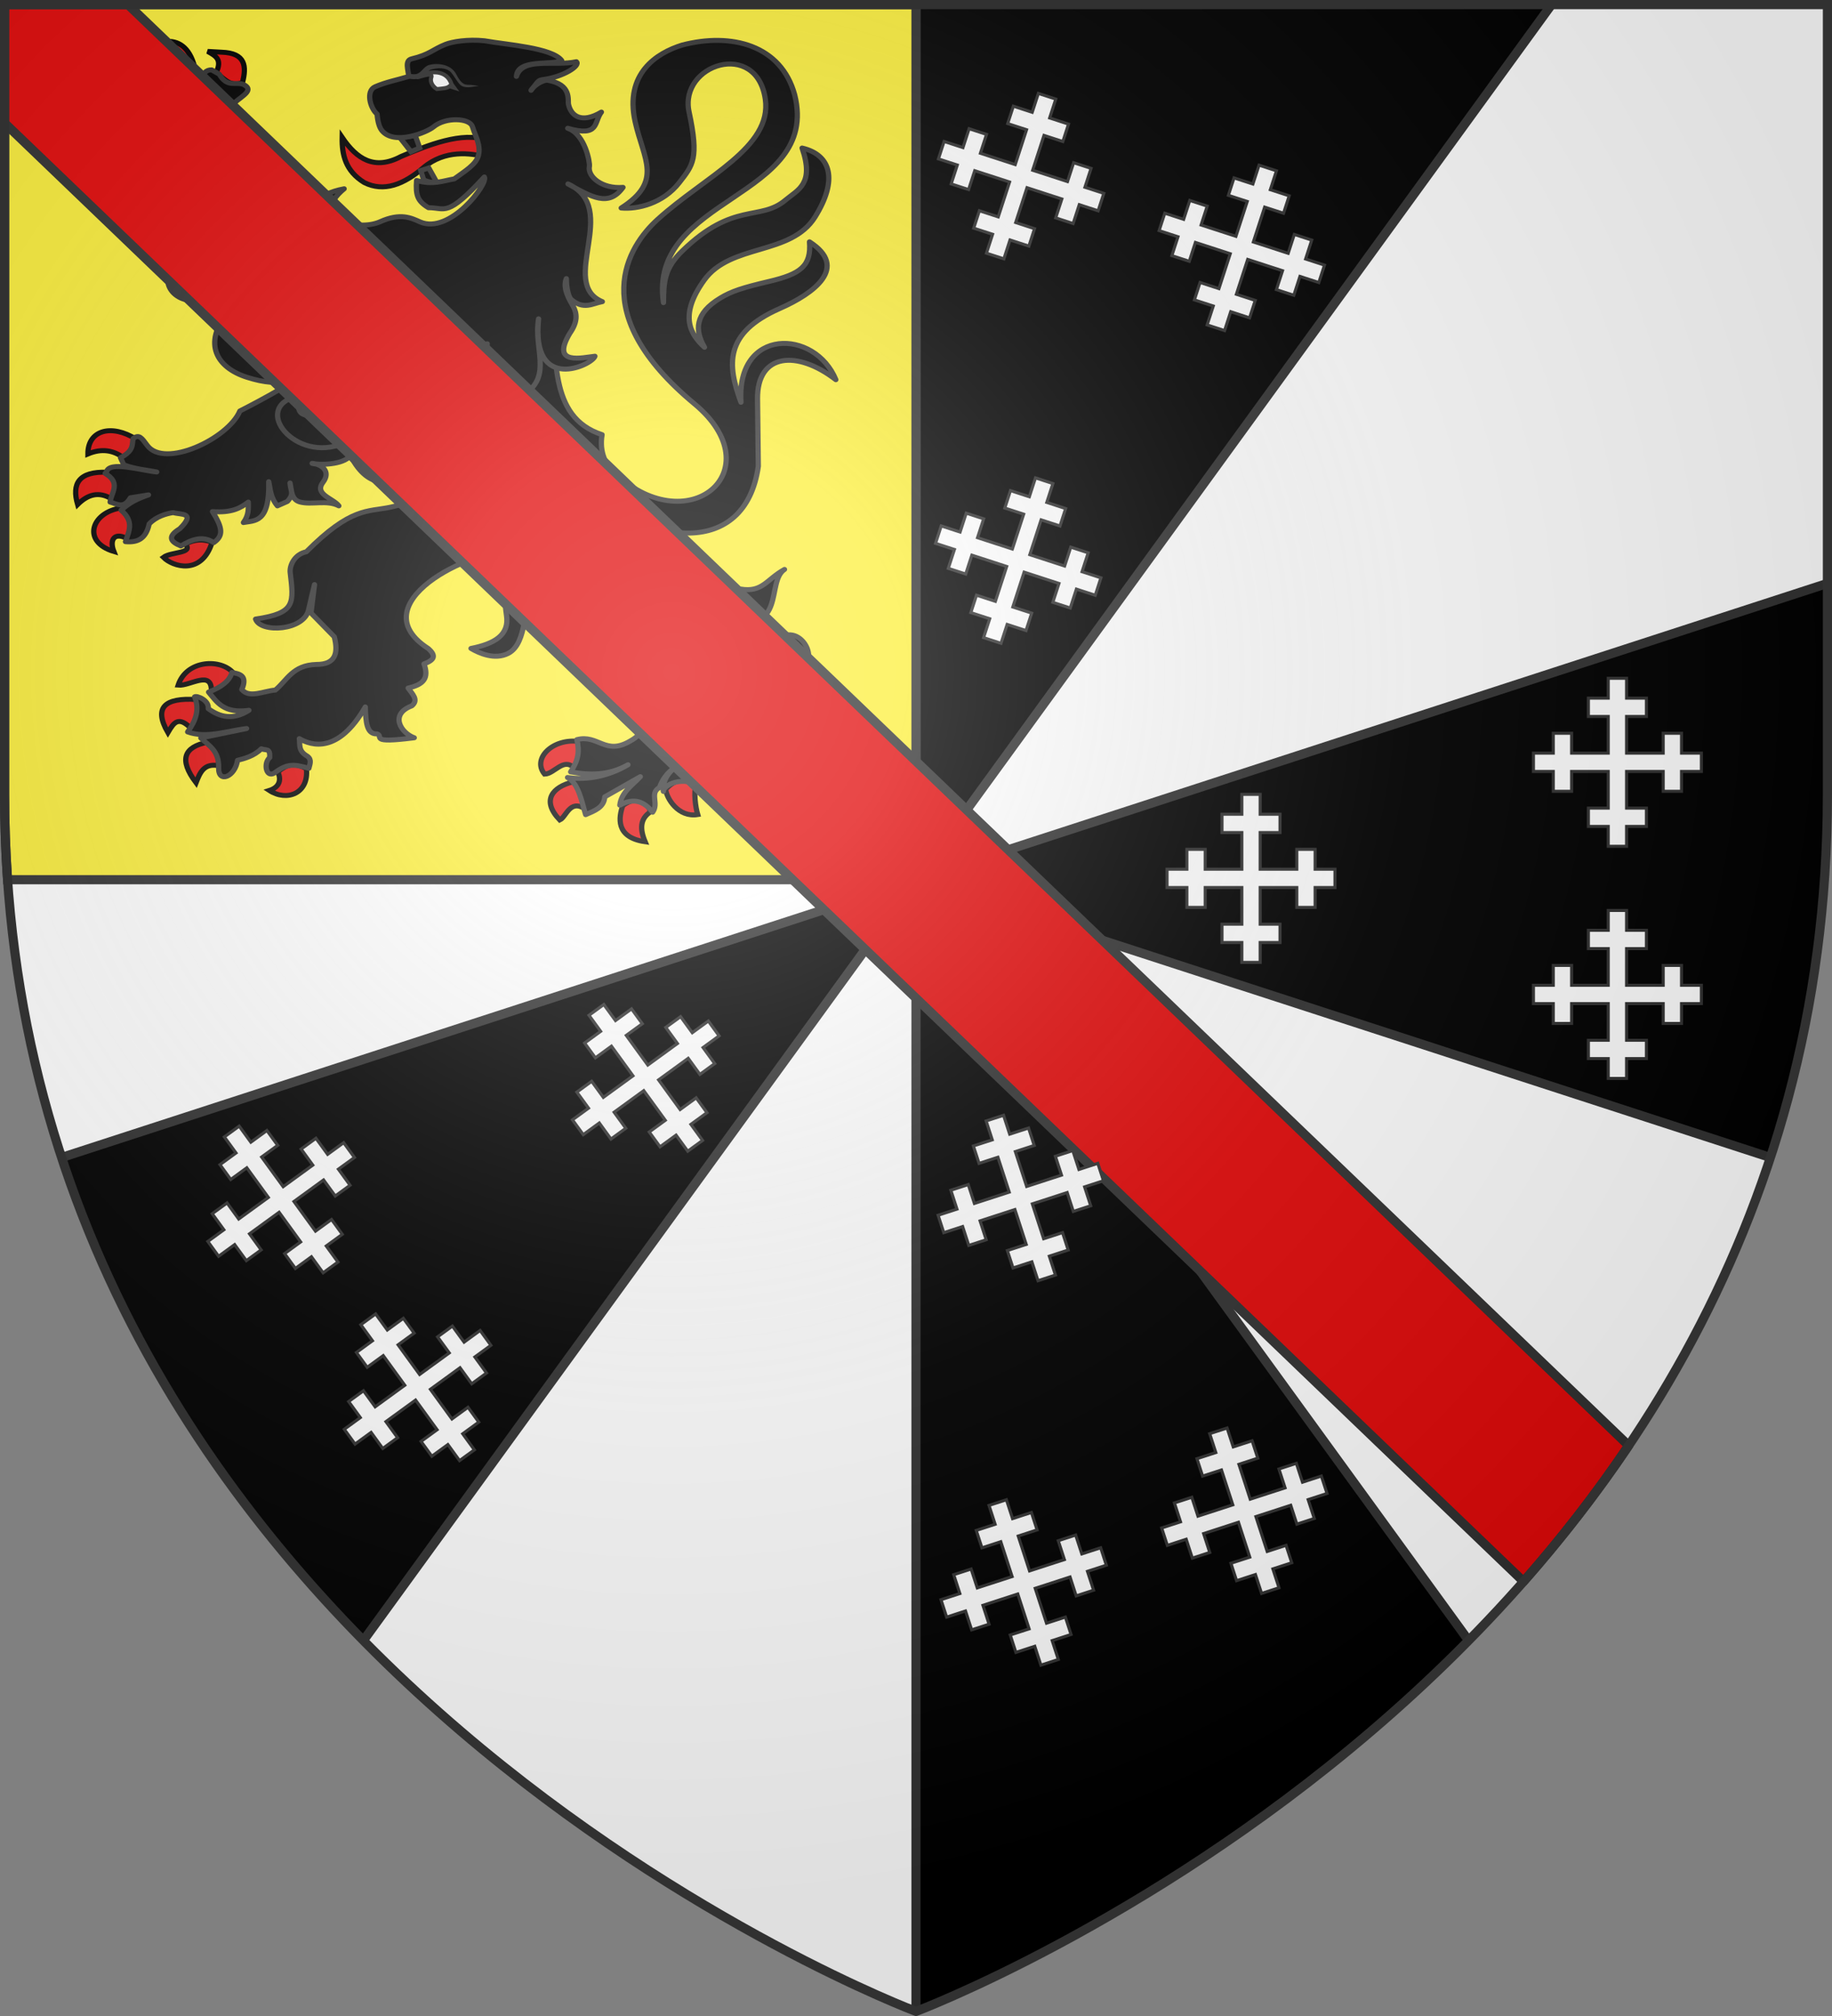 <?xml version="1.0" encoding="UTF-8" standalone="no"?>
<svg
   xmlns:dc="http://purl.org/dc/elements/1.1/"
   xmlns:cc="http://creativecommons.org/ns#"
   xmlns:rdf="http://www.w3.org/1999/02/22-rdf-syntax-ns#"
   xmlns:svg="http://www.w3.org/2000/svg"
   xmlns="http://www.w3.org/2000/svg"
   xmlns:xlink="http://www.w3.org/1999/xlink"
   xmlns:sodipodi="http://sodipodi.sourceforge.net/DTD/sodipodi-0.dtd"
   xmlns:inkscape="http://www.inkscape.org/namespaces/inkscape"
   width="600"
   height="660"
   viewBox="0 0 600 660"
   id="svg2"
   sodipodi:version="0.32"
   inkscape:version="0.46"
   sodipodi:docname="Blason_Machaut-A.svg"
   inkscape:output_extension="org.inkscape.output.svg.inkscape"
   version="1.0">
  <rect x="0" y="0" width="600" height="660" fill="#808080" stroke="none"/>
  <sodipodi:namedview
     inkscape:window-height="977"
     inkscape:window-width="1280"
     inkscape:pageshadow="2"
     inkscape:pageopacity="0.0"
     guidetolerance="10.0"
     gridtolerance="10.0"
     objecttolerance="17"
     borderopacity="1.0"
     bordercolor="#666666"
     pagecolor="#ffffff"
     id="base"
     showgrid="false"
     inkscape:zoom="1.1863636"
     inkscape:cx="300"
     inkscape:cy="330"
     inkscape:window-x="-4"
     inkscape:window-y="-4"
     inkscape:current-layer="layer3"
     inkscape:object-nodes="true" />
  <defs
     id="defs4">
    <radialGradient
       id="Gradient1"
       gradientUnits="userSpaceOnUse"
       cx="-80"
       cy="-80"
       r="405">
      <stop
         style="stop-color:#fff;stop-opacity:0.31"
         offset="0"
         id="stop7" />
      <stop
         style="stop-color:#fff;stop-opacity:0.25"
         offset="0.19"
         id="stop9" />
      <stop
         style="stop-color:#6b6b6b;stop-opacity:0.125"
         offset="0.6"
         id="stop11" />
      <stop
         style="stop-color:#000;stop-opacity:0.125"
         offset="1"
         id="stop13" />
    </radialGradient>
    <clipPath
       id="shield_cut">
      <path
         id="shield"
         d="M -298.5,-298.5 L 298.5,-298.5 L 298.5,-40 C 298.5,246.31 0,358.5 0,358.5 C 0,358.5 -298.5,246.31 -298.5,-40 L -298.5,-298.5 z" />
    </clipPath>
    <g
       id="f">
      <rect
         id="rect1964"
         style="fill:#28166f"
         y="-30"
         x="-50"
         height="60"
         width="100" />
      <g
         id="g1966"
         style="fill:#ffffff"
         transform="translate(0,-20)">
        <path
           id="path1968"
           d="M -1.212,27.818 C -1.212,22.175 -2.091,20.471 -4.542,13.98 C -5.709,10.888 -5.024,7.103 -2.858,3.601 C -2.082,2.346 -1.114,1.214 0,0 C 1.114,1.214 2.082,2.346 2.858,3.601 C 5.024,7.103 5.709,10.888 4.542,13.98 C 2.091,20.471 1.212,22.175 1.212,27.818 L -1.212,27.818 z" />
        <path
           id="rwi"
           d="M 2.922,27.672 C 2.922,21.721 5.239,17.829 8.501,16.66 C 9.949,16.141 11.808,16.387 13.519,18.107 C 15.638,20.236 16.255,26.1 10.036,27.228 C 10.694,26.272 10.655,24.147 9.322,23.441 C 8.331,22.916 7.209,23.188 6.646,23.564 C 5.822,24.116 4.917,25.67 4.967,27.672 L 2.922,27.672 z" />
        <path
           id="path1971"
           d="M 1.777,30.183 C 1.79,32.191 2.795,33.518 4.516,34.257 C 4.295,34.955 3.257,36.378 1.831,36.281 C 1.55,37.787 1.282,38.632 0,40 C -1.282,38.632 -1.55,37.787 -1.831,36.281 C -3.257,36.378 -4.295,34.955 -4.516,34.257 C -2.795,33.518 -1.79,32.191 -1.777,30.183 L 1.777,30.183 z" />
        <use
           xlink:href="#rwi"
           height="400"
           width="800"
           y="0"
           x="0"
           id="use1973"
           transform="scale(-1,1)" />
        <rect
           id="rect1975"
           y="27.331"
           x="-7.923"
           height="3.218"
           width="15.846" />
      </g>
    </g>
    <g
       id="s">
      <g
         id="c">
        <path
           id="t"
           d="M 0,0 L 0,1 L 0.5,1 L 0,0 z"
           transform="matrix(0.951,0.309,-0.309,0.951,0,-1)" />
        <use
           xlink:href="#t"
           transform="scale(-1,1)"
           id="use2144"
           x="0"
           y="0"
           width="810"
           height="540" />
      </g>
      <g
         id="a">
        <use
           xlink:href="#c"
           transform="matrix(0.309,0.951,-0.951,0.309,0,0)"
           id="use2147"
           x="0"
           y="0"
           width="810"
           height="540" />
        <use
           xlink:href="#c"
           transform="matrix(-0.809,0.588,-0.588,-0.809,0,0)"
           id="use2149"
           x="0"
           y="0"
           width="810"
           height="540" />
      </g>
      <use
         xlink:href="#a"
         transform="scale(-1,1)"
         id="use2151"
         x="0"
         y="0"
         width="810"
         height="540" />
    </g>
    <g
       id="s-4">
      <g
         id="c-6">
        <path
           id="t-0"
           d="M 0,0 L 0,1 L 0.5,1 L 0,0 z"
           transform="matrix(0.951,0.309,-0.309,0.951,0,-1)" />
        <use
           xlink:href="#t-0"
           transform="scale(-1,1)"
           id="use2144-7"
           x="0"
           y="0"
           width="810"
           height="540" />
      </g>
      <g
         id="a-1">
        <use
           xlink:href="#c-6"
           transform="matrix(0.309,0.951,-0.951,0.309,0,0)"
           id="use2147-7"
           x="0"
           y="0"
           width="810"
           height="540" />
        <use
           xlink:href="#c-6"
           transform="matrix(-0.809,0.588,-0.588,-0.809,0,0)"
           id="use2149-7"
           x="0"
           y="0"
           width="810"
           height="540" />
      </g>
      <use
         xlink:href="#a-1"
         transform="scale(-1,1)"
         id="use2151-7"
         x="0"
         y="0"
         width="810"
         height="540" />
    </g>
  </defs>
  <g
     id="layer4"
     inkscape:label="Fond écu"
     inkscape:groupmode="layer"
     transform="translate(300,300)">
    <use
       xlink:href="#shield"
       id="use18"
       style="fill:#ffffff"
       x="0"
       y="0"
       width="600"
       height="660" />
    <path
       style="fill:#000000"
       d="M -298.5,-298.5 L -298.5,-109 L 0,-12 L -208.156,-298.5 L -298.5,-298.5 z M 0,-12 L 208.156,-298.5 L 0,-298.5 L 0,-12 z M 0,-12 L 279.812,78.938 C 291.557,43.183 298.5,3.618 298.5,-40 L 298.5,-109 L 0,-12 z M 0,-12 L 0,358.5 C 0,358.5 97.432,321.856 180.969,237.062 L 0,-12 z M 0,-12 L -279.812,78.938 C -258.51,143.788 -221.37,196.053 -180.969,237.062 L 0,-12 z"
       id="use2505" />
    <path
       style="opacity:1;fill:none;fill-opacity:1;stroke:#313131;stroke-width:3;stroke-linecap:butt;stroke-linejoin:round;stroke-miterlimit:4;stroke-dasharray:none;stroke-opacity:1"
       d="M -9.1954023e-06,-298.5 L -9.1954023e-06,358.5"
       id="path2434" />
    <path
       style="opacity:1;fill:none;fill-opacity:1;stroke:#313131;stroke-width:3;stroke-linecap:butt;stroke-linejoin:round;stroke-miterlimit:4;stroke-dasharray:none;stroke-opacity:1"
       d="M 508.156,1.5 L 119.031,537.062"
       id="path2544"
       transform="translate(-300,-300)" />
    <path
       style="opacity:1;fill:none;fill-opacity:1;stroke:#313131;stroke-width:3;stroke-linecap:butt;stroke-linejoin:round;stroke-miterlimit:4;stroke-dasharray:none;stroke-opacity:1"
       d="M 91.844,1.5 L 480.969,537.062"
       id="path2546"
       transform="translate(-300,-300)" />
    <path
       style="opacity:1;fill:none;fill-opacity:1;stroke:#313131;stroke-width:3;stroke-linecap:butt;stroke-linejoin:round;stroke-miterlimit:4;stroke-dasharray:none;stroke-opacity:1"
       d="M 598.5,191 L 20.188,378.938"
       id="path2548"
       transform="translate(-300,-300)" />
    <path
       style="opacity:1;fill:none;fill-opacity:1;stroke:#313131;stroke-width:3;stroke-linecap:butt;stroke-linejoin:round;stroke-miterlimit:4;stroke-dasharray:none;stroke-opacity:1"
       d="M 579.812,378.938 L 1.5,191"
       id="path2550"
       transform="translate(-300,-300)" />
    <path
       style="fill:#fcef3c;stroke:#313131;stroke-width:3;stroke-opacity:1"
       d="M -2.8421709e-14,-298.5 L -2.8421709e-14,-12 L -297.531,-12 C -298.17,-21.142 -298.5,-30.475 -298.5,-40 L -298.5,-298.5 L -2.8421709e-14,-298.5 z"
       id="use3203" />
    <g
       id="g2807"
       inkscape:label="Meubles"
       transform="matrix(2.75,0,0,2.75,-942.2,-2113.361)" />
    <g
       id="g4626"
       inkscape:label="Meubles"
       transform="matrix(2.75,0,0,2.75,2398.868,-133.859)" />
  </g>
  <g
     id="layer3"
     inkscape:label="Meubles"
     inkscape:groupmode="layer"
     transform="translate(300,300)">
    <g
       id="g3978"
       transform="matrix(0.575,0,0,0.546,-214.845,-554.956)">
      <path
         sodipodi:nodetypes="cssssscscccsscsscsscsccscc"
         id="path3098"
         d="M 200.024,748.815 C 243.419,793.603 293.001,748.935 247.439,709.091 C 184.971,654.463 209.646,614.552 226.51,598.476 C 253.604,572.649 291.816,555.304 287.825,526.396 C 282.862,490.449 238.533,505.53 244.38,534.086 C 250.135,562.189 246.544,566.006 238.772,576.512 C 229.568,588.953 214.975,592.613 205.732,591.669 C 229.768,575.51 218.412,562.495 213.667,539.868 C 207.605,510.96 225.936,498.716 240.426,493.971 C 268.494,486.251 296.885,493.957 304.561,523.884 C 319.225,586.212 220.793,584.734 229.817,648.423 C 229.881,635.433 230.472,627.666 240.687,617.255 C 269.827,587.561 284.807,599.801 299.302,586.921 C 306.39,580.624 315.853,577.363 308.767,555.715 C 325.323,559.762 329.242,574.958 316.113,597.088 C 302.31,620.355 268.149,612.787 252.996,634.937 C 238.146,656.643 245.52,667.718 253.178,675.187 C 247.682,665.11 247.36,655.003 262.306,645.58 C 268.579,641.625 274.426,639.553 290.139,635.649 C 307.841,631.251 314.092,626.417 312.977,611.95 C 335.576,627.235 315.725,642.81 296.01,651.951 C 264.17,666.714 266.157,685.715 273.949,708.158 C 271.161,663.158 316.065,664.03 327.989,694.624 C 306.139,676.837 283.062,678.455 283.374,706.187 L 283.828,746.534 C 276.289,802.562 219.798,792.332 189.815,761.36"
         style="fill:#000000;fill-opacity:1;stroke:#313131;stroke-width:2.984;stroke-linejoin:round;stroke-miterlimit:4;stroke-dasharray:none;stroke-opacity:1" />
      <path
         style="fill:#e20909;fill-opacity:1;stroke:#000000;stroke-width:2.984;stroke-miterlimit:4;stroke-dasharray:none;stroke-opacity:1"
         d="M 46.811,549.413 C 46.607,559.847 48.753,569.513 59.367,576.41 C 70.495,582.307 81.841,577.643 93.261,567.325 C 105.331,556.712 119.849,558.574 129.017,561.205 C 130.526,556.298 128.674,554.303 129.085,551.017 C 115.381,545.601 95.427,554.006 80.237,560.827 C 65.029,569.276 55.061,562.197 46.811,549.413 z"
         id="path4241"
         sodipodi:nodetypes="ccccccc" />
      <g
         style="fill:#e20909"
         transform="matrix(0.995,0,0,0.995,-873.292,400.51)"
         id="g31167">
        <path
           style="fill:#e20909;fill-opacity:1;stroke:#000000;stroke-width:3;stroke-linejoin:miter;stroke-miterlimit:4;stroke-dasharray:none;stroke-opacity:1"
           d="M 862.664,472.577 C 855.476,463.366 835.582,464.284 830.832,479.663 C 837.648,480.342 850.288,470.055 849.838,483.483 C 858.143,483.015 860.546,478.79 862.664,472.577 z"
           id="path4277"
           sodipodi:nodetypes="cccc" />
        <path
           style="fill:#e20909;fill-opacity:1;stroke:#000000;stroke-width:3;stroke-miterlimit:4;stroke-dasharray:none;stroke-opacity:1"
           d="M 838.453,505.987 C 830.975,497.956 828.393,502.102 824.949,508.23 C 816.762,493.269 822.908,487.055 841.32,488.327 C 843.516,493.04 842.344,500.573 838.453,505.987 z"
           id="path4279"
           sodipodi:nodetypes="cccc" />
        <path
           style="fill:#e20909;fill-opacity:1;stroke:#000000;stroke-width:3;stroke-miterlimit:4;stroke-dasharray:none;stroke-opacity:1"
           d="M 847.459,514.084 C 834.368,516.89 830.977,524.397 841.064,538.435 C 843.251,532.571 845.42,526.686 853.598,528.133 C 855.081,523.343 852.891,518.452 847.459,514.084 z"
           id="path4281"
           sodipodi:nodetypes="cccc" />
        <path
           style="fill:#e20909;fill-opacity:1;stroke:#000000;stroke-width:3;stroke-miterlimit:4;stroke-dasharray:none;stroke-opacity:1"
           d="M 887.874,531.879 C 890.435,537.852 887.784,541.535 883.014,543.118 C 892.915,549.972 905.768,545.084 904.244,530.006 C 897.135,525.985 893.169,527.399 887.874,531.879 z"
           id="path4283"
           sodipodi:nodetypes="cccc" />
      </g>
      <path
         sodipodi:nodetypes="cscccsccccccccccccccccccccccccccccccccc"
         id="path4249"
         d="M 127.138,741.574 C 104.732,749.443 100.778,765.23 74.112,771.102 C 61.212,773.943 51.824,770.913 26.389,797.799 C 19.982,799.181 16.933,805.471 17.167,809.893 C 19.198,828.487 20.563,834.59 -2.521,838.146 C 0.291,846.724 25.238,845.217 27.707,832.476 C 28.093,830.484 31.053,817.475 31.053,817.475 L 29.032,834.498 L 42.297,848.766 C 44.709,858.607 43.008,865.39 32.134,865.35 C 18.526,865.754 15.524,874.786 8.714,880.721 C 2.176,881.229 -6.132,885.865 -10.361,880.378 C -6.853,871.885 -11.794,870.899 -16.031,870.204 C -17.294,875.352 -22.201,879.071 -29.288,881.935 C -24.451,887.943 -20.779,894.93 -6.31,892.856 C -15.207,898.851 -22.739,897.07 -29.485,891.847 C -28.844,886.829 -35.979,883.869 -37.242,884.766 C -34.185,892.669 -36.826,899.413 -41.219,905.8 C -30.669,909.848 -18.94,905.258 -7.636,903.777 L -33.707,909.44 C -29.229,914.043 -23.32,916.897 -23.543,927.238 C -23.901,936.978 -14.076,932.655 -12.824,922.844 C -8.881,921.79 -3.432,920.333 0.76,915.912 C 3.441,917.146 5.845,915.165 5.547,921.171 C 1.847,924.407 3.376,933.731 8.28,930.371 C 15.755,924.469 19.526,925.198 27.829,927.643 C 28.258,925.485 29.77,922.567 27.011,920.41 C 21.628,917.119 22.889,913.885 22.412,909.845 C 29.187,913.966 44.402,919.288 59.972,890.833 C 60.27,899.834 60.695,907.311 66.654,906.985 C 70.82,908.476 61.403,912.882 87.866,909.322 C 80.455,906.55 73.432,895.366 86.477,890.175 C 90.573,886.619 86.713,883.063 84.39,879.508 C 93.25,877.416 96.339,873.563 93.416,865 C 99.247,862.771 100.578,860.185 95.814,855.8 C 56.736,829.297 119.541,795.662 145.697,797.394 L 167.791,784.45 L 153.651,740.36 L 127.138,741.574 z"
         style="fill:#000000;fill-opacity:1;stroke:#313131;stroke-width:2.984;stroke-linejoin:round;stroke-miterlimit:4;stroke-dasharray:none;stroke-opacity:1" />
      <g
         style="fill:#e20909"
         transform="matrix(0.995,0,0,0.995,-873.292,400.51)"
         id="g31174">
        <path
           style="fill:#e20909;fill-opacity:1;stroke:#000000;stroke-width:3;stroke-miterlimit:4;stroke-dasharray:none;stroke-opacity:1"
           d="M 799.626,342.685 C 793.774,338.06 787.06,336.855 779.162,340.343 C 779.106,325.805 792.784,322.121 806.788,331.446 C 805.376,336.085 803.722,340.503 799.626,342.685 z"
           id="path4269"
           sodipodi:nodetypes="cccc" />
        <path
           style="fill:#e20909;fill-opacity:1;stroke:#000000;stroke-width:3;stroke-miterlimit:4;stroke-dasharray:none;stroke-opacity:1"
           d="M 773.279,370.783 C 769.861,358.309 773.827,350.73 790.161,351.348 C 793.098,355.22 797.453,357.91 793.231,367.739 C 785.442,362.5 779.028,364.815 773.279,370.783 z"
           id="path4271"
           sodipodi:nodetypes="cccc" />
        <path
           style="fill:#e20909;fill-opacity:1;stroke:#000000;stroke-width:3;stroke-miterlimit:4;stroke-dasharray:none;stroke-opacity:1"
           d="M 798.091,372.89 C 803.036,379.212 806.283,385.534 802.439,391.857 C 794.439,386.826 791.28,391.913 793.998,399.115 C 775.538,393.305 781.104,375.503 798.091,372.89 z"
           id="path4273"
           sodipodi:nodetypes="cccc" />
        <path
           style="fill:#e20909;fill-opacity:1;stroke:#000000;stroke-width:3;stroke-miterlimit:4;stroke-dasharray:none;stroke-opacity:1"
           d="M 834.925,394.666 C 840.419,391.503 845.458,391.677 850.272,393.496 C 844.294,413.872 827.566,408.23 822.391,402.628 C 826.735,399.156 839.892,400.411 834.925,394.666 z"
           id="path4275"
           sodipodi:nodetypes="cccc" />
      </g>
      <g
         style="fill:#e20909"
         transform="matrix(0.995,0,0,0.995,-873.292,400.51)"
         id="g31180">
        <path
           style="fill:#e20909;fill-opacity:1;stroke:#000000;stroke-width:3;stroke-miterlimit:4;stroke-dasharray:none;stroke-opacity:1"
           d="M 828.018,186.74 C 814.197,192.783 800.773,187.301 803.463,171.286 C 810.031,176.021 816.149,180.423 820.089,174.33 C 825.777,174.564 829.136,177.784 828.018,186.74 z"
           id="path4261"
           sodipodi:nodetypes="cccc" />
        <path
           style="fill:#e20909;fill-opacity:1;stroke:#000000;stroke-width:3;stroke-miterlimit:4;stroke-dasharray:none;stroke-opacity:1"
           d="M 802.951,127.031 C 799.413,119.605 791.513,125.156 785.557,124.924 C 793.82,110.121 803.811,107.649 815.485,117.197 C 813.451,123.223 811.622,129.511 802.951,127.031 z"
           id="path4263"
           sodipodi:nodetypes="cccc" />
        <path
           style="fill:#e20909;fill-opacity:1;stroke:#000000;stroke-width:3;stroke-miterlimit:4;stroke-dasharray:none;stroke-opacity:1"
           d="M 808.322,102.68 C 814.725,103.316 826.831,96.494 824.693,108.299 C 829.537,113.875 834.771,113.02 840.296,107.363 C 834.235,81.957 812.632,92.838 808.322,102.68 z"
           id="path4265"
           sodipodi:nodetypes="cccc" />
        <path
           style="fill:#e20909;fill-opacity:1;stroke:#000000;stroke-width:3;stroke-miterlimit:4;stroke-dasharray:none;stroke-opacity:1"
           d="M 852.574,110.641 C 856.125,102.573 852.476,100.563 847.714,97.763 L 855.644,98.231 C 869.511,98.678 870.004,106.776 867.666,116.495 C 860.643,119.558 857.045,114.003 852.574,110.641 z"
           id="path4267"
           sodipodi:nodetypes="ccccc" />
      </g>
      <g
         style="fill:#e20909"
         transform="matrix(0.995,0,0,0.995,-873.292,400.51)"
         id="g31186">
        <path
           style="fill:#e20909;fill-opacity:1;stroke:#000000;stroke-width:3;stroke-miterlimit:4;stroke-dasharray:none;stroke-opacity:1"
           d="M 1060.277,513.615 C 1063.924,519.732 1061.276,524.737 1057.464,529.538 C 1051.37,523.107 1046.274,533.114 1040.581,533.284 C 1033.216,523.847 1045.426,511.462 1060.277,513.615 z"
           id="path4285"
           sodipodi:nodetypes="cccc" />
        <path
           style="fill:#e20909;fill-opacity:1;stroke:#000000;stroke-width:3;stroke-miterlimit:4;stroke-dasharray:none;stroke-opacity:1"
           d="M 1063.602,554.123 C 1064.5,549.322 1064.845,544.657 1056.696,537.967 C 1045.367,541.022 1038.428,548.922 1049.278,560.914 C 1053.043,559.086 1054.933,548.365 1063.602,554.123 z"
           id="path4287"
           sodipodi:nodetypes="cccc" />
        <path
           style="fill:#e20909;fill-opacity:1;stroke:#000000;stroke-width:3;stroke-miterlimit:4;stroke-dasharray:none;stroke-opacity:1"
           d="M 1085.345,552.25 C 1093.294,545.781 1099.939,550.348 1101.204,555.997 C 1095.254,560.145 1095.033,566.251 1098.134,574.026 C 1080.946,571.416 1083.073,559.15 1085.345,552.25 z"
           id="path4289"
           sodipodi:nodetypes="cccc" />
        <path
           style="fill:#e20909;fill-opacity:1;stroke:#000000;stroke-width:3;stroke-miterlimit:4;stroke-dasharray:none;stroke-opacity:1"
           d="M 1127.295,539.138 C 1125.858,544.384 1126.946,553.033 1128.236,557.655 C 1117.18,559.612 1110.359,547.811 1109.901,542.416 C 1114.509,537.299 1118.595,535.516 1127.295,539.138 z"
           id="path4291"
           sodipodi:nodetypes="cccc" />
      </g>
      <path
         sodipodi:nodetypes="ccccccsccccccsscscscccccscccccccccccccccccccccccscsccccccccscscccccccccccccccccccccscccscccccsccccsscccccccc"
         id="path4245"
         d="M -53.186,507.718 C -61.572,510.097 -60.518,518.508 -53.143,520.76 C -53.997,529.741 -44.379,533.758 -40.706,538.596 L -56.316,527.454 C -54.824,520.845 -59.343,519.73 -62.575,517.445 C -65.128,521.834 -64.389,529.875 -73.819,526.57 C -80.102,532.919 -76.413,539.123 -71.346,539.727 C -66.959,540.251 -63.217,538.188 -61.03,534.316 C -61.586,536.827 -64.564,539.651 -59.755,541.461 C -53.06,546.828 -43.193,550.022 -49.129,564.061 C -55.402,562.721 -65.896,564.115 -61.03,572.904 C -56.132,574.538 -46.504,573.546 -50.095,585.778 C -43.203,589.966 -39.45,578.608 -38.644,571.727 C -35.941,582.518 -28.149,596.039 -34.447,601.517 C -43.807,609.659 -39.568,615.983 -36.649,622.704 C -29.701,638.702 -35.791,644.993 -52.525,635.566 C -51.219,648.908 -28.454,653.571 -23.411,634.047 C -20.543,622.944 -24.69,616.192 -21.068,607.79 C -24.988,618.327 -14.393,625.992 -7.903,634.411 C -1.862,642.247 -6.302,646.262 -10.723,651.282 C -5.527,652.527 1.05,653.146 -0.098,657.295 C 5.741,659.878 18.027,658.016 23.932,658.972 L 28.619,688.144 C 19.352,696.105 3.909,705.118 -11.467,713.39 C -18.043,729.914 -54.409,748.115 -64.27,733.986 C -67.394,729.509 -68.887,727.125 -72.273,729.943 C -73.029,733.59 -71.65,737.038 -79.46,741.403 L -77.567,745.682 C -70.627,748.377 -65.029,748.619 -58.827,749.962 C -67.874,748.981 -86.069,743.133 -87.429,749.947 L -88.192,750.811 C -78.953,756.531 -84.742,762.28 -85.372,768 C -81.518,769.04 -77.673,772.295 -73.819,765.418 L -63.503,763.685 C -73.313,767.263 -75.731,769.999 -79.151,772.846 C -71.469,779.661 -74.707,785.651 -76.64,791.733 C -69.873,792.377 -64.973,790.179 -63.121,781.076 C -59.059,776.621 -53.5,774.972 -49.438,774.296 C -45.227,775.71 -36.168,773.966 -45.691,783.987 C -53.104,788.728 -50.928,791.852 -45.072,794.315 C -38.823,790.321 -32.582,787.975 -26.333,792.299 C -20.804,788.23 -21.135,783.655 -27.076,773.695 C -16.084,774.568 -11.148,771.597 -6.666,768 C -6.675,771.887 -6.232,775.652 -9.448,780.273 C -3.209,778.96 5.591,780.916 4.974,755.769 C 5.932,760.601 5.996,765.432 9.91,770.264 L 15.609,767.613 C 19.761,762.751 17.388,761.403 17.096,756.541 C 18.004,761.052 17.774,766.52 22.737,767.942 C 29.427,769.859 38.153,766.506 44.916,770.264 C 41.735,765.785 30.69,763.351 35.836,756.211 C 40.662,749.517 34.969,745.234 29.699,744.789 C 33.324,745.861 47.354,745.879 51.513,740.143 C 57.033,751.443 63.119,755.036 68.639,755.975 C 67.089,750.386 63.774,751.147 65.819,732.615 C 60.107,758.143 91.461,746.59 91.165,745.399 C 67.835,738.8 77.41,726.314 92.788,718.413 C 130.437,735.021 153.478,762.481 145.065,801.636 C 144.719,809.187 149.55,811.444 154.377,813.733 C 145.779,815.614 137.315,815.511 140.39,835.803 C 142.198,847.731 133.501,852.977 120.182,855.751 C 124.819,858.639 133.729,862.842 141.367,858.725 C 152.939,852.489 149.199,827.231 155.15,832.231 C 169.406,858.272 183.616,833.848 219.492,882.066 C 215.147,887.071 226.557,902.354 210.827,911.281 C 196.718,920.158 192.603,907.114 180.496,910.432 C 182.106,917.794 181.212,922.955 176.942,929.779 C 187.83,931.827 198.702,932.015 209.591,925.499 C 198.897,932.135 186.781,934.963 175.164,933.139 C 181.633,936.782 183.217,947.895 185.481,955.422 C 190.465,953.102 195.941,951.223 196.377,944.74 L 216.623,932.644 C 212.026,937.877 205.749,942.008 204.954,949.727 C 213.045,944.98 218.91,947.566 223.616,953.971 C 227.374,948.62 221.674,942.605 227.52,939.166 C 228.933,934.948 232.038,929.621 236.831,926.949 C 231.325,930.746 229.013,937.356 229.747,941.483 C 229.111,939.491 237.147,931.356 251.409,938.047 L 251.59,929.072 C 255.517,925.953 260.711,928.174 261.829,912.979 C 271.551,921.447 275.672,917.345 282.153,914.641 C 270.811,911.95 267.367,906.988 263.959,900.599 C 268.997,900.059 273.467,900.233 277.357,895.494 C 267.584,892.634 257.619,883.271 261.714,884.931 C 275.162,890.382 291.026,885.953 294.401,880.651 C 265.731,888.257 271.663,871.063 260.941,862.86 C 282.619,882.235 295.401,840.208 303.713,869.262 C 319.733,867.408 311.18,844.664 299.192,847.899 C 264.321,857.31 275.26,842.828 265.21,840.083 C 300.661,846.724 287.877,816.061 298.749,808.379 C 288.335,814.449 286.293,822.342 273.691,820.134 C 265.152,818.71 254.949,816.109 256.304,833.928 C 254.449,818.527 245.702,827.663 240.733,824.414 C 233.153,815.934 223.695,807.836 220.038,800.244 C 214.989,789.762 210.869,775.906 217.693,762.535 C 210.492,757.885 191.429,749.069 194.831,727.573 C 163.548,716.867 169.632,679.391 165.792,648.558 L 45.379,605.656 C 25.011,583.39 7.094,580.391 -13.08,550.655 C -17.695,543.852 -20.332,533.921 -14.62,528.633 C -9.921,524.282 -2.826,520.781 -9.757,517.445 C -14.239,515.967 -18.721,519.523 -23.203,511.432 L -27.569,508.85 C -30.836,508.845 -32.657,510.859 -32.592,515.429 C -25.397,524.637 -32.116,524.065 -25.406,541.178 C -29.66,530.918 -36.275,532.481 -38.402,522.007 C -34.204,516.099 -31.081,509.42 -40.088,508.001 C -46.725,514.638 -49.763,510.644 -53.186,507.718 z"
         style="fill:#000000;fill-opacity:1;stroke:#313131;stroke-width:2.984;stroke-linejoin:round;stroke-miterlimit:4;stroke-dasharray:none;stroke-opacity:1" />
      <path
         sodipodi:nodetypes="cccccc"
         id="path4257"
         d="M 133.325,749.204 C 133.474,761.469 139.218,765.472 139.511,775.147 L 150.718,776.82 C 141.518,775.387 134.722,776.134 134.65,783.237 C 134.3,789.952 140.839,791.603 147.465,790.113 C 155.549,763.433 138.338,747.637 133.325,749.204 z"
         style="fill:#000000;fill-opacity:1;stroke:#313131;stroke-width:2.984;stroke-miterlimit:4;stroke-dasharray:none;stroke-opacity:1" />
      <path
         sodipodi:nodetypes="ccc"
         id="path4247"
         d="M 236.946,836.024 C 243.089,838.515 252.385,836.807 252.633,847.148 C 246.959,855.644 251.462,856.688 251.086,861.305"
         style="opacity:0.98;fill:none;fill-opacity:1;stroke:#000000;stroke-width:2.984;stroke-miterlimit:4;stroke-dasharray:none;stroke-opacity:1" />
      <path
         sodipodi:nodetypes="ccccc"
         style="fill:#000000;fill-opacity:1;stroke:#313131;stroke-width:2.984;stroke-miterlimit:4;stroke-dasharray:none;stroke-opacity:1"
         d="M 100.797,576.478 L 96.125,567.661 L 91.575,569.234 L 93.22,574.854 C 97.478,576.694 97.193,575.946 100.797,576.478 z"
         id="path4235" />
      <path
         sodipodi:nodetypes="ccccc"
         id="path4239"
         d="M 79.858,549.708 L 88.416,548.151 L 90.932,555.632 L 85.978,557.904 L 79.858,549.708 z"
         style="fill:#000000;fill-opacity:1;stroke:#313131;stroke-width:2.984;stroke-miterlimit:4;stroke-dasharray:none;stroke-opacity:1" />
      <path
         sodipodi:nodetypes="csscscssccccscssccscccscscccccccccscsscscsccsccssccccss"
         id="path4227"
         d="M 120.932,542.763 C 119.405,537.764 105.75,536.903 98.736,543.097 C 95.214,546.208 76.536,554.412 69.464,545.279 C 67.985,543.368 67.058,540.014 66.672,535.34 C 62.674,531.807 60.189,521.471 65.524,518.999 C 71.85,516.067 78.283,514.876 84.663,512.815 C 84.612,509.279 82.18,503.296 86.329,502.252 C 96.814,499.614 98.177,496.648 105.773,493.491 C 109.373,491.995 118.271,490.336 127.862,491.403 C 140.736,493.817 166.271,495.55 171.815,503.2 C 165.729,506.306 146.615,502.068 146.053,512.758 C 149.553,501.01 167.253,506.857 180.19,503.958 C 182.775,506.331 172.609,513.113 161.295,514.645 C 158.235,515.06 158.457,515.825 154.38,521.125 C 156.206,517.833 161.573,514.688 163.858,515.098 C 177.673,517.578 175.158,526.892 175.727,529.601 C 177.137,536.319 183.036,541.335 194.449,534.156 C 189.976,540.228 193.547,549.328 175.259,543.859 C 185.286,547.442 188.01,564.71 187.621,566.675 C 186.404,572.822 194.855,580.352 206.76,579.299 C 198.61,591.314 188.932,585.122 175.422,577.239 C 205.732,591.669 169.574,636.786 194.99,647.823 C 189.219,648.926 184.481,652.951 177.238,646.507 C 175.926,645.34 174.533,640.289 174.494,633.982 C 172.056,640.072 176.783,647.523 178.311,650.485 C 180.503,654.736 181.257,659.607 176.413,666.889 C 165.34,686.411 183.835,681.285 190.768,680.544 C 189.294,685.94 154.184,703.071 158.681,658.129 C 155.746,675.819 166.558,692.068 150.806,703.218 C 138.781,711.5 141.85,717.64 148.234,722.552 C 108.533,717.149 128.85,687.8 129.415,673.073 C 127.279,687.159 122.502,700.193 108.306,704.248 C 89.749,712.855 98.333,727.97 104.129,736.126 C 96.513,740.032 55.894,716.404 86.915,687.501 C 65.739,703.398 71.953,726.901 42.536,734.498 C 15.73,741.42 -6.75,706.759 26.964,703.475 C 18.723,710.979 22.033,716.47 28.934,716.1 C 38.26,715.6 43.722,708.333 43.699,696.31 C 43.643,667.56 63.438,668.994 71.997,666.889 C 31.202,670.402 33.72,707.132 -7.597,693.113 C -25.017,687.202 -32.337,672.719 -18.735,654.746 C -20.775,666.663 -6.871,677.192 3.878,668.002 C 29.297,646.269 41.465,642.586 61.583,642.67 C 36.389,642.776 5.637,643.62 9.023,613.008 C 13.569,618.152 16.227,619.999 22.137,620.425 C 31.589,621.106 27.042,611.576 62.428,616.132 C 31.177,614.568 15.416,586.503 47.932,580.143 C 27.511,597.776 55.504,605.999 68.321,599.933 C 80.153,594.333 86.15,597.687 91.176,600.01 C 108.013,607.794 130.217,577.052 127.771,573.072 C 106.254,597.606 105.817,591.477 95.933,591.486 C 89.611,587.474 88.597,583.883 89.188,575.166 C 98.497,578.071 104.249,575.322 110.642,574.223 C 116.554,569.62 123.159,565.627 124.415,560.122 C 125.815,553.985 122.858,549.067 120.932,542.763 z"
         style="fill:#000000;fill-opacity:1;stroke:#313131;stroke-width:2.984;stroke-linejoin:round;stroke-miterlimit:4;stroke-dasharray:none;stroke-opacity:1" />
      <path
         sodipodi:nodetypes="ccccccscc"
         id="path4237"
         style="fill:#ffffff;stroke:#313131;stroke-width:2.387"
         d="M 89.357,513.262 C 96.408,509.142 106.382,508.347 109.139,517.572 L 110.5,519.504 L 107.953,518.65 C 106.568,519.863 104.589,519.899 102.809,520.153 L 100.732,520.37 C 98.061,518.641 96.758,515.708 97.519,513.48 C 98.836,509.624 91.404,513.201 89.357,513.262 L 89.357,513.262 z" />
      <path
         sodipodi:nodetypes="cccccccsccsc"
         id="path31202"
         d="M 96.155,505.933 C 92.783,507.211 92.278,510.58 88.758,511.403 C 87.242,511.568 85.868,511.279 85.868,511.279 L 85.277,514.2 C 85.277,514.2 87.021,514.579 89.069,514.356 C 93.216,514.395 94.157,510.348 97.243,508.699 C 101.087,507.548 105.857,507.251 108.805,510.315 C 111.756,514.246 113.047,517.554 115.073,518.577 C 118.026,520.068 121.455,518.803 124.646,518.477 L 121.485,518.023 C 118.012,517.208 115.774,519.705 111.809,511.55 C 108.799,505.358 101.151,504.545 96.155,505.933 z"
         style="fill:#313131;fill-opacity:1;stroke:none;stroke-width:3;stroke-linecap:round;stroke-linejoin:round;stroke-miterlimit:4;stroke-dasharray:none;stroke-opacity:1" />
    </g>
    <path
       style="opacity:1;fill:#e20909;fill-opacity:1;stroke:#313131;stroke-width:3;stroke-linecap:butt;stroke-linejoin:round;stroke-miterlimit:4;stroke-dasharray:none;stroke-opacity:1"
       d="M -298.5,-298.5 L -298.5,-259.719 L 198.969,217.75 C 211.061,204.02 222.669,189.208 233.406,173.25 L -258.094,-298.5 L -298.5,-298.5 z"
       id="path2411" />
    <path
       style="fill:#ffffff;fill-opacity:1;stroke:#313131;stroke-width:1;stroke-linecap:butt;stroke-linejoin:miter;stroke-miterlimit:4;stroke-dasharray:none;stroke-opacity:1"
       d="M 106.715,-39.939 L 106.715,-33.439 L 100.215,-33.439 L 100.215,-27.439 L 106.715,-27.439 L 106.715,-15.439 L 94.715,-15.439 L 94.715,-21.939 L 88.715,-21.939 L 88.715,-15.439 L 82.215,-15.439 L 82.215,-9.439 L 88.715,-9.439 L 88.715,-2.939 L 94.715,-2.939 L 94.715,-9.439 L 106.715,-9.439 L 106.715,2.561 L 100.215,2.561 L 100.215,8.561 L 106.715,8.561 L 106.715,15.061 L 112.715,15.061 L 112.715,8.561 L 119.215,8.561 L 119.215,2.561 L 112.715,2.561 L 112.715,-9.439 L 124.715,-9.439 L 124.715,-2.939 L 130.715,-2.939 L 130.715,-9.439 L 137.215,-9.439 L 137.215,-15.439 L 130.715,-15.439 L 130.715,-21.939 L 124.715,-21.939 L 124.715,-15.439 L 112.715,-15.439 L 112.715,-27.439 L 119.215,-27.439 L 119.215,-33.439 L 112.715,-33.439 L 112.715,-39.939 L 106.715,-39.939 z"
       id="rect4040" />
    <path
       id="path4111"
       d="M 226.715,-77.939 L 226.715,-71.439 L 220.215,-71.439 L 220.215,-65.439 L 226.715,-65.439 L 226.715,-53.439 L 214.715,-53.439 L 214.715,-59.939 L 208.715,-59.939 L 208.715,-53.439 L 202.215,-53.439 L 202.215,-47.439 L 208.715,-47.439 L 208.715,-40.939 L 214.715,-40.939 L 214.715,-47.439 L 226.715,-47.439 L 226.715,-35.439 L 220.215,-35.439 L 220.215,-29.439 L 226.715,-29.439 L 226.715,-22.939 L 232.715,-22.939 L 232.715,-29.439 L 239.215,-29.439 L 239.215,-35.439 L 232.715,-35.439 L 232.715,-47.439 L 244.715,-47.439 L 244.715,-40.939 L 250.715,-40.939 L 250.715,-47.439 L 257.215,-47.439 L 257.215,-53.439 L 250.715,-53.439 L 250.715,-59.939 L 244.715,-59.939 L 244.715,-53.439 L 232.715,-53.439 L 232.715,-65.439 L 239.215,-65.439 L 239.215,-71.439 L 232.715,-71.439 L 232.715,-77.939 L 226.715,-77.939 z"
       style="fill:#ffffff;fill-opacity:1;stroke:#313131;stroke-width:1;stroke-linecap:butt;stroke-linejoin:miter;stroke-miterlimit:4;stroke-dasharray:none;stroke-opacity:1" />
    <path
       id="path4113"
       d="M 226.715,-1.939 L 226.715,4.561 L 220.215,4.561 L 220.215,10.561 L 226.715,10.561 L 226.715,22.561 L 214.715,22.561 L 214.715,16.061 L 208.715,16.061 L 208.715,22.561 L 202.215,22.561 L 202.215,28.561 L 208.715,28.561 L 208.715,35.061 L 214.715,35.061 L 214.715,28.561 L 226.715,28.561 L 226.715,40.561 L 220.215,40.561 L 220.215,46.561 L 226.715,46.561 L 226.715,53.061 L 232.715,53.061 L 232.715,46.561 L 239.215,46.561 L 239.215,40.561 L 232.715,40.561 L 232.715,28.561 L 244.715,28.561 L 244.715,35.061 L 250.715,35.061 L 250.715,28.561 L 257.215,28.561 L 257.215,22.561 L 250.715,22.561 L 250.715,16.061 L 244.715,16.061 L 244.715,22.561 L 232.715,22.561 L 232.715,10.561 L 239.215,10.561 L 239.215,4.561 L 232.715,4.561 L 232.715,-1.939 L 226.715,-1.939 z"
       style="fill:#ffffff;fill-opacity:1;stroke:#313131;stroke-width:1;stroke-linecap:butt;stroke-linejoin:miter;stroke-miterlimit:4;stroke-dasharray:none;stroke-opacity:1" />
    <use
       x="0"
       y="0"
       xlink:href="#rect4040"
       id="use4131"
       transform="matrix(0.309,-0.951,0.951,0.309,11.413,-8.292)"
       width="600"
       height="660" />
    <use
       x="0"
       y="0"
       xlink:href="#path4111"
       id="use4133"
       transform="matrix(0.309,-0.951,0.951,0.309,11.413,-8.292)"
       width="600"
       height="660" />
    <use
       x="0"
       y="0"
       xlink:href="#path4113"
       id="use4135"
       transform="matrix(0.309,-0.951,0.951,0.309,11.413,-8.292)"
       width="600"
       height="660" />
    <use
       x="0"
       y="0"
       xlink:href="#rect4040"
       id="use4143"
       transform="matrix(0.309,0.951,-0.951,0.309,-11.413,-8.292)"
       width="600"
       height="660" />
    <use
       x="0"
       y="0"
       xlink:href="#path4111"
       id="use4145"
       transform="matrix(0.309,0.951,-0.951,0.309,-11.413,-8.292)"
       width="600"
       height="660" />
    <use
       x="0"
       y="0"
       xlink:href="#path4113"
       id="use4147"
       transform="matrix(0.309,0.951,-0.951,0.309,-11.413,-8.292)"
       width="600"
       height="660" />
    <use
       x="0"
       y="0"
       xlink:href="#rect4040"
       id="use4149"
       transform="matrix(-0.809,0.588,-0.588,-0.809,-7.053,-21.708)"
       width="600"
       height="660" />
    <use
       x="0"
       y="0"
       xlink:href="#path4111"
       id="use4151"
       transform="matrix(-0.809,0.588,-0.588,-0.809,-7.053,-21.708)"
       width="600"
       height="660" />
    <use
       x="0"
       y="0"
       xlink:href="#path4113"
       id="use4153"
       transform="matrix(-0.809,0.588,-0.588,-0.809,-7.053,-21.708)"
       width="600"
       height="660" />
  </g>
  <g
     id="layer2"
     inkscape:label="Reflet final"
     inkscape:groupmode="layer"
     transform="translate(300,300)"
     sodipodi:insensitive="true">
    <use
       xlink:href="#shield"
       id="use22"
       style="fill:url(#Gradient1)"
       x="0"
       y="0"
       width="600"
       height="660" />
  </g>
  <g
     id="layer1"
     inkscape:label="Contour final"
     inkscape:groupmode="layer"
     transform="translate(300,300)"
     sodipodi:insensitive="true">
    <use
       xlink:href="#shield"
       style="fill:none;stroke:#313131;stroke-width:3;stroke-opacity:1"
       id="use25"
       x="0"
       y="0"
       width="600"
       height="660" />
  </g>
</svg>
